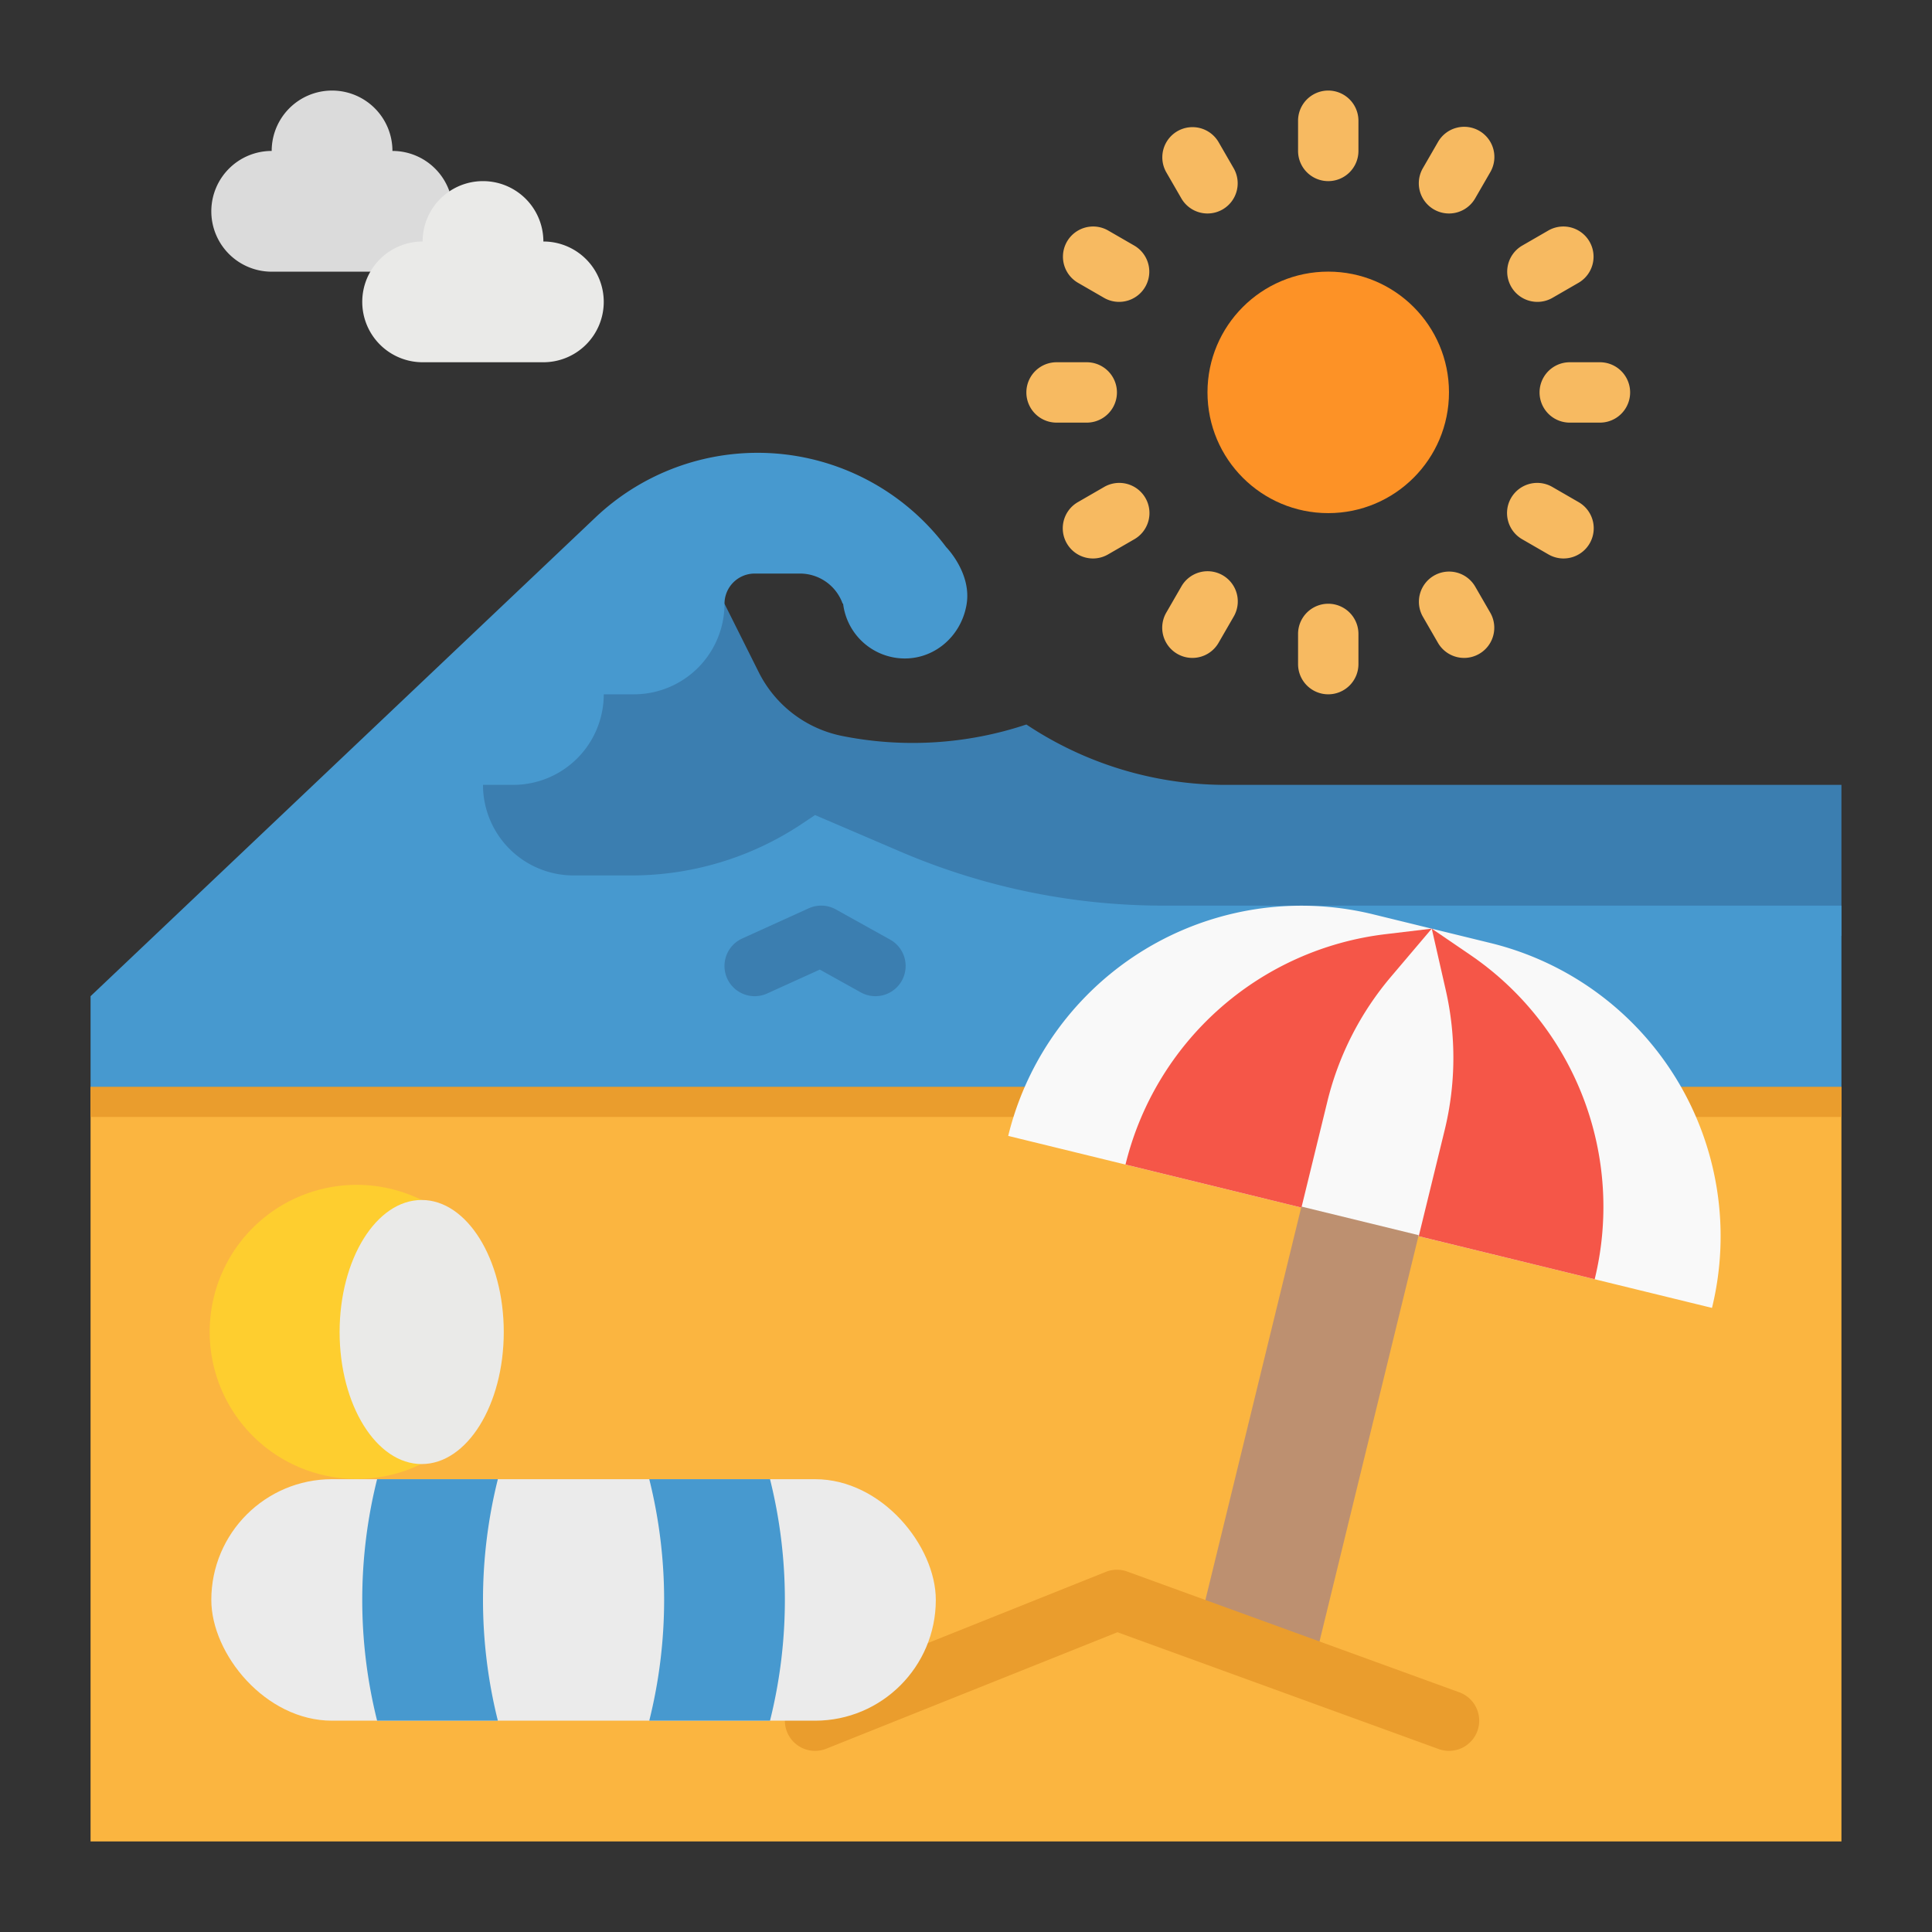 <svg height="512" viewBox="0 0 512 512" width="512" xmlns="http://www.w3.org/2000/svg"><rect x="0" y="0" width="512" height="512" fill="#333333" stroke="none"/><g id="flat"><path d="m192 160-80 48 16 40h360v-40h-163.157a95.266 95.266 0 0 1 -52.843-16 95.27 95.27 0 0 1 -48.807 3.039 31.682 31.682 0 0 1 -22.122-16.9z" fill="#3b7eb0"/><path d="m104 40a16 16 0 0 0 -32 0 16 16 0 0 0 -16 16 16 16 0 0 0 16 16h32a16 16 0 0 0 16-16 16 16 0 0 0 -16-16z" fill="#dbdbdb"/><path d="m144 64a16 16 0 0 0 -32 0 16 16 0 0 0 -16 16 16 16 0 0 0 16 16h32a16 16 0 0 0 16-16 16 16 0 0 0 -16-16z" fill="#eaeae8"/><circle cx="351.996" cy="103.984" fill="#fd9226" r="32"/><path d="m24 288h464v200h-464z" fill="#fbb540"/><path d="m24 288h464v8h-464z" fill="#ea9d2d"/><path d="m368 240h-59.7a176.818 176.818 0 0 1 -69.657-14.3l-22.643-9.7-3.5 2.334a81.367 81.367 0 0 1 -45.137 13.666h-15.363a24 24 0 0 1 -24-24h8a24 24 0 0 0 24-24h8a24 24 0 0 0 24-24 8 8 0 0 1 8-8h12a12.005 12.005 0 0 1 11.317 8l.111-.06a16.489 16.489 0 0 0 14.189 14.416c9.033 1.2 17.029-5.188 18.535-14.175 1.4-8.321-5.414-15.2-5.414-15.2a62.459 62.459 0 0 0 -49.968-24.981 62.46 62.46 0 0 0 -42.808 16.977l-133.962 127.023v24h464v-48z" fill="#4799cf"/><path d="m200.005 264a8 8 0 0 1 -3.313-15.286l17.62-8a8 8 0 0 1 7.2.293l14.38 8a8 8 0 0 1 -7.78 13.982l-10.855-6.039-13.947 6.332a7.982 7.982 0 0 1 -3.305.718z" fill="#3b7eb0"/><path d="m453.694 346.608-186.511-45.582a80 80 0 0 1 96.706-58.72l31.085 7.6a80 80 0 0 1 58.72 96.705z" fill="#f9f9f9"/><path d="m379.431 246.1-12.264 1.468a80.806 80.806 0 0 0 -68.9 61.051l46.627 11.4 6.867-28.1a80.8 80.8 0 0 1 16.867-33.08z" fill="#f55648"/><path d="m379.431 246.1 10.206 6.959a80.808 80.808 0 0 1 32.972 85.948l-46.628-11.4 6.867-28.1a80.814 80.814 0 0 0 .292-37.131z" fill="#f55648"/><path d="m330.194 322.102h32v120h-32z" fill="#bd9070" transform="matrix(.971 .237 -.237 .971 100.611 -71.265)"/><path d="m133.5 353a38.967 38.967 0 1 1 -21.75-34.99 39 39 0 0 1 21.75 34.99z" fill="#fece2f"/><ellipse cx="111.75" cy="353" fill="#eaeae8" rx="21.75" ry="34.99"/><g fill="#f7ba61"><path d="m352 48a8 8 0 0 1 -8-8v-8a8 8 0 0 1 16 0v8a8 8 0 0 1 -8 8z"/><path d="m320.008 56.576a8 8 0 0 1 -6.936-4l-4-6.928a8 8 0 0 1 13.856-8l4 6.928a8 8 0 0 1 -6.92 12z"/><path d="m296.566 80a7.956 7.956 0 0 1 -3.992-1.073l-6.928-4a8 8 0 0 1 8-13.856l6.928 4a8 8 0 0 1 -4.008 14.929z"/><path d="m288 112h-8a8 8 0 0 1 0-16h8a8 8 0 0 1 0 16z"/><path d="m289.654 148a8 8 0 0 1 -4.008-14.929l6.928-4a8 8 0 1 1 8 13.856l-6.928 4a7.963 7.963 0 0 1 -3.992 1.073z"/><path d="m315.992 174.355a8 8 0 0 1 -6.92-12l4-6.928a8 8 0 1 1 13.856 8l-4 6.928a8 8 0 0 1 -6.936 4z"/><path d="m352 184a8 8 0 0 1 -8-8v-8a8 8 0 0 1 16 0v8a8 8 0 0 1 -8 8z"/><path d="m388.008 174.355a8 8 0 0 1 -6.936-4l-4-6.928a8 8 0 0 1 13.856-8l4 6.928a8 8 0 0 1 -6.92 12z"/><path d="m414.346 148a7.95 7.95 0 0 1 -3.992-1.073l-6.928-4a8 8 0 1 1 8-13.856l6.928 4a8 8 0 0 1 -4.008 14.929z"/><path d="m424 112h-8a8 8 0 0 1 0-16h8a8 8 0 0 1 0 16z"/><path d="m407.434 80a8 8 0 0 1 -4.008-14.929l6.928-4a8 8 0 0 1 8 13.856l-6.928 4a7.969 7.969 0 0 1 -3.992 1.073z"/><path d="m383.992 56.576a8 8 0 0 1 -6.92-12l4-6.928a8 8 0 1 1 13.856 8l-4 6.928a8 8 0 0 1 -6.936 4z"/></g><path d="m384 464a7.991 7.991 0 0 1 -2.733-.483l-85.13-30.957-77.165 30.866a8 8 0 1 1 -5.942-14.856l80-32a8.007 8.007 0 0 1 5.7-.091l88 32a8 8 0 0 1 -2.73 15.521z" fill="#ea9d2d"/><rect fill="#ebebeb" height="64" rx="32" width="192" x="56" y="392"/><path d="m99.939 392a131.952 131.952 0 0 0 0 64h32a131.952 131.952 0 0 1 0-64z" fill="#4799cf"/><path d="m204.061 392a131.952 131.952 0 0 1 0 64h-32a131.952 131.952 0 0 0 0-64z" fill="#4799cf"/></g></svg>